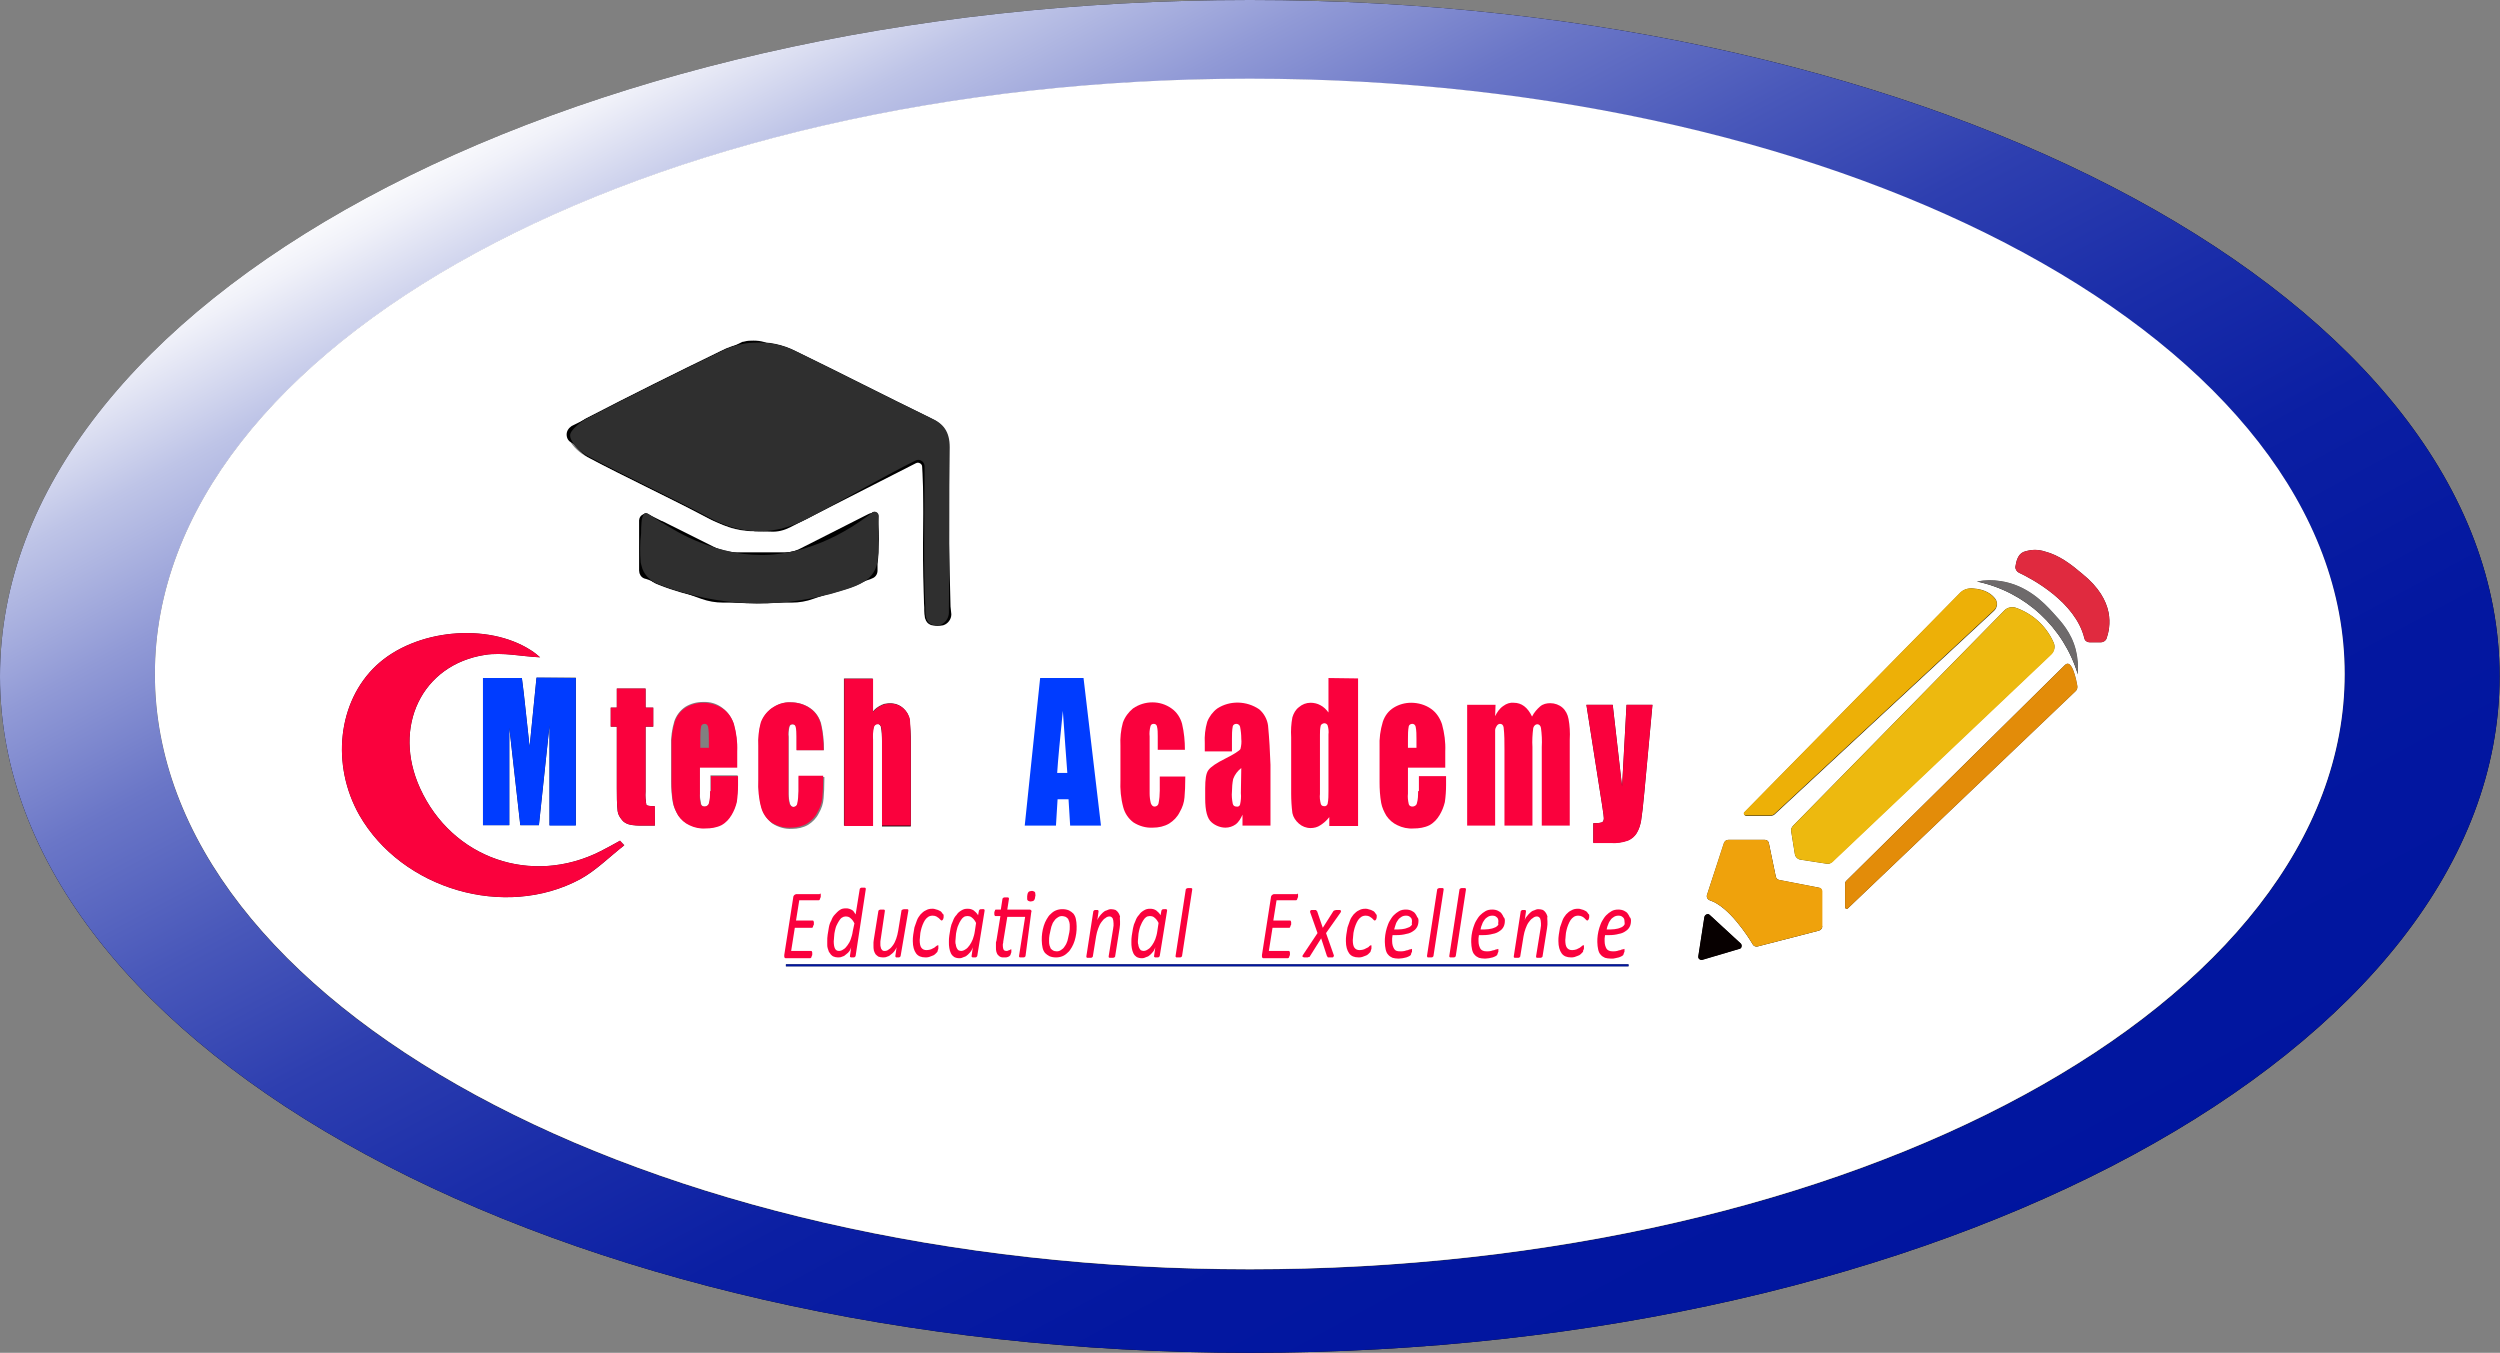 <?xml version="1.0" encoding="utf-8"?>
<!-- Generator: Adobe Illustrator 24.3.0, SVG Export Plug-In . SVG Version: 6.00 Build 0)  -->
<svg version="1.1" id="Layer_1" xmlns="http://www.w3.org/2000/svg" xmlns:xlink="http://www.w3.org/1999/xlink" x="0px" y="0px"
	 viewBox="0 0 616.5 333.6" style="enable-background:new 0 0 616.5 333.6;" xml:space="preserve">
<rect x="0" y="0" width="616.5" height="333.6" fill="#808080" stroke="none"/>
<style type="text/css">
	.st0{fill:url(#SVGID_1_);}
	.st1{fill:#FFFFFF;}
	.st2{fill:none;stroke:#000000;stroke-miterlimit:10;}
	.st3{fill:#003CFF;}
	.st4{fill:#FA013D;}
	.st5{fill:#2F2F2F;}
	.st6{fill:#EDB90F;}
	.st7{fill:#EDB007;}
	.st8{fill:#E38C09;}
	.st9{fill:#EFA20C;}
	.st10{fill:#070000;}
	.st11{fill:#E02A3F;}
	.st12{fill:#6E6A6B;}
	.st13{fill:none;}
	.st14{fill:#01169F;}
</style>
<g>
	<path d="M135.5,203.6V179l-2.6,24.5h-4.6l-2.7-24v24h-6.5v-36.3h9.6c0.3,2.2,0.6,4.8,0.9,7.7l1,9.2l1.7-17h9.7v36.4h-6.5
		L135.5,203.6L135.5,203.6z"/>
	<path d="M152.8,207.4l1.1,1.1c-3.6,2.8-6.9,6.1-10.8,8.3c-18.6,10-44,2.5-54.5-15.8c-7-12.4-5.3-28,4.2-36.9s27.4-10.7,38.2-3.7
		c0.8,0.5,1.5,1.1,2.2,1.7c-4.6-0.2-9.2-1.3-13.6-0.6c-15.6,2.4-22.9,17.8-16,32.9c7.9,17.3,27.5,24.1,44.5,15.5
		C149.7,209.1,151.2,208.2,152.8,207.4z"/>
	<path d="M159.5,198.5c0.2,0.2,0.8,0.3,2,0.3v4.8h-2.9c-1.2,0-2.3,0-3.5-0.3c-0.7-0.2-1.4-0.6-1.8-1.2c-0.5-0.6-0.9-1.3-1-2.1
		c-0.2-1.9-0.2-3.8-0.2-5.7v-15.1h-1.5v-4.7h1.5v-4.7h7.1v4.7h1.9v4.7h-1.9v16C159.2,196.3,159.2,197.4,159.5,198.5z"/>
	<path d="M194.5,148.5c-7,0.8-14.1,0.4-21-1c-3.7-0.8-7.4-1.8-10.9-3.2c-1.2-0.4-2.3-1.1-3.1-2l-0.4-0.1c-0.6-0.2-1-0.8-1-1.5v-1.1
		c-0.1-0.2-0.1-0.5-0.2-0.8c-0.2-2.4-0.2-4.8,0.1-7.2c0-0.9,0-1.8,0.1-2.7v-0.7c0-0.2,0.1-0.4,0.2-0.6l0,0c0.3-0.9,0.7-1.4,1.6-0.8
		c1,0.7,2.1,1.4,3.2,2.1c0,0,0,0,0.1,0l10.8,5.4l0,0c3,1.1,6.1,1.9,9.3,2.3h8.5c0.3,0,0.5-0.1,0.8-0.1c2-0.3,3.9-0.7,5.8-1.3l15-7.6
		c0.5-0.4,1-0.7,1.5-1.1c0.4-0.4,1-0.4,1.4,0c0.2,0.2,0.3,0.5,0.3,0.8c0.1,2.5,0.2,5.1,0.1,7.6c0,1.8-0.1,3.6-0.7,5.1v0.5
		c0,0.7-0.4,1.3-1.1,1.5l-0.2,0.1c-0.2,0.2-0.3,0.4-0.5,0.5c-2.4,2-6.1,2.8-9,3.7C201.6,147.4,198.1,148.1,194.5,148.5z"/>
	<path d="M140.8,108.2c-0.5-0.5-0.6-1.4-0.3-2c0.2-0.4,0.5-0.7,0.8-0.9l0.8-0.4c0.9-0.8,2-1.6,2.9-2c10.8-5.6,21.7-11,32.6-16.3
		c1.9-1,4-1.7,6.1-2c0.7-0.2,1.4-0.2,2-0.2c0.1,0,0.1,0,0.2,0c3.5-0.2,7.1,0.5,10.4,2.2c11.1,5.4,22,11,33.1,16.4
		c3.2,1.5,4.7,3.7,4.6,7.4c-0.2,12.5,0,26.5-0.2,39.1v2.2c0,1-0.7,1.9-1.6,2.2c-0.3,0.2-0.6,0.3-0.9,0.4c-3.5,0.3-3.4-2.4-3.4-4.5
		c-0.5-9.8-0.2-21.5-0.2-32.7V117l-0.1-1.8c0-0.9-0.8-1.5-1.6-1.5c-0.2,0-0.5,0.1-0.7,0.2l-10.4,5.3c-5.3,2.9-10.3,5.7-15.6,8.5
		c-2.4,1.3-4.8,2.2-7.1,2.8h-0.1c-5.8,1.3-11.5,0.5-17.5-2.7c-9.8-5.2-20-9.9-29.8-15.1C143.4,111.7,141.5,109.9,140.8,108.2z"/>
	<path d="M217.5,203.6v-21c0-1.1,0-2.2-0.2-3.3c-0.1-0.4-0.5-0.8-0.9-0.7c-0.4,0-0.8,0.3-0.9,0.8c-0.2,1-0.3,2-0.2,3v21.3h-7.1
		v-36.3h7.1v8.2c0.5-0.7,1.2-1.2,2-1.6c0.7-0.4,1.5-0.5,2.3-0.5c1.2,0,2.3,0.4,3.2,1.2c0.8,0.7,1.4,1.7,1.6,2.8
		c0.2,1.9,0.3,3.8,0.3,5.8v20.6h-7.2L217.5,203.6L217.5,203.6z"/>
	<rect x="193.8" y="237.8" width="207.8" height="0.5"/>
	<path d="M395.1,198.7l-3.9-24.9h6.5l2.3,20.1l1.1-20.1h6.4l-2,21.6c-0.3,3.4-0.6,5.7-0.8,7c-0.2,1.1-0.5,2.1-1.1,3.1
		c-0.5,0.8-1.2,1.4-2.1,1.8c-1.4,0.5-2.8,0.7-4.3,0.6h-4.3V203c0.7,0,1.4,0,2.1-0.2c0.3-0.1,0.5-0.5,0.5-1
		C395.5,201.6,395.4,200.5,395.1,198.7z"/>
	<path d="M418.8,236.1c0-0.1,0-0.2,0-0.3l1.5-9.7c0.1-0.4,0.5-0.7,0.9-0.7c0.1,0,0.3,0.1,0.4,0.2l7.6,7c0.3,0.3,0.3,0.8,0,1.2
		c-0.1,0.1-0.2,0.2-0.4,0.2l-9.1,2.7C419.4,236.8,418.9,236.5,418.8,236.1z"/>
	<path d="M420.9,220.8L420.9,220.8l4.3-12.9c0.2-0.5,0.6-0.8,1.1-0.8h9c0.5,0,0.9,0.3,1,0.8l1.7,8.2c0.1,0.5,0.4,0.8,0.9,0.9
		l9.8,1.9c0.4,0.1,0.7,0.5,0.7,1v8.7c0,0.5-0.4,1-0.9,1.1l-15.1,3.9c-0.4,0.1-0.9-0.1-1.1-0.4c-1.3-2.2-6-9.5-10.7-11
		C421,221.8,420.7,221.3,420.9,220.8z"/>
	<path d="M430,200.6c0-0.1,0-0.2,0.1-0.3l53.1-54c0.8-0.9,2-1.3,3.2-1.2c3.2,0.2,4.8,1.5,5.6,2.6c0.6,0.9,0.5,2.1-0.3,2.9
		l-54.1,50.2c-0.3,0.3-0.7,0.4-1.1,0.4h-6C430.2,201.1,430,200.9,430,200.6z"/>
	<path d="M505.9,161.4l-54,51.2c-0.4,0.3-0.9,0.5-1.4,0.4l-6.5-1c-0.7-0.1-1.3-0.7-1.4-1.4l-0.9-5.6c-0.1-0.5,0.1-1,0.5-1.4
		l52.1-53.1c0.7-0.7,1.7-0.9,2.6-0.7c4.2,1.4,7.7,4.5,9.5,8.6C506.9,159.4,506.7,160.6,505.9,161.4z"/>
	<path d="M512.2,169.3c0.1,0.4-0.1,0.8-0.4,1.1L455.7,224c-0.2,0.2-0.4,0.2-0.6,0c-0.1-0.1-0.1-0.2-0.1-0.3v-5.8
		c0-0.3,0.1-0.5,0.3-0.7l53.9-53.2C510.8,162.3,511.9,167.4,512.2,169.3z"/>
	<path d="M487.4,143.5c2-0.4,4-0.4,5.9-0.1c6.5,1,10.6,5.3,12.8,7.7c2,2.2,4.6,4.9,5.7,9.3c0.5,1.9,0.6,4,0.5,6
		C508.9,154.7,499.3,145.9,487.4,143.5z"/>
	<path d="M497,139.7c0.2-1.3,0.6-3,2-3.6c1.7-0.6,3.5-0.7,5.3-0.1c3.5,0.9,6.5,3.2,9.2,5.5c8.3,6.7,7,13.2,6,15.9
		c-0.2,0.6-0.8,1-1.5,1h-2.7c-0.6,0-1.2-0.4-1.3-1c-2.2-9-13-14.7-16.2-16.2C497.2,140.9,496.9,140.3,497,139.7z"/>
	<path d="M308.2,0C138,0,0,74.7,0,166.8s138,166.8,308.2,166.8s308.2-74.7,308.2-166.8S478.5,0,308.2,0z M308.2,313.1
		c-149.1,0-270-65.7-270-146.8s120.9-146.8,270-146.8s270,65.7,270,146.8S457.4,313.1,308.2,313.1z"/>
	<g id="Layer_2_1_">
		<g id="Layer_1-2">
			
				<linearGradient id="SVGID_1_" gradientUnits="userSpaceOnUse" x1="207.814" y1="-1036.704" x2="476.624" y2="-1535.004" gradientTransform="matrix(1 0 0 -1 0 -1056)">
				<stop  offset="0" style="stop-color:#FFFFFF"/>
				<stop  offset="2.000000e-02" style="stop-color:#F0F1F9"/>
				<stop  offset="7.000000e-02" style="stop-color:#BEC4E7"/>
				<stop  offset="0.13" style="stop-color:#919AD6"/>
				<stop  offset="0.19" style="stop-color:#6A76C7"/>
				<stop  offset="0.26" style="stop-color:#4958BA"/>
				<stop  offset="0.33" style="stop-color:#2E3FB0"/>
				<stop  offset="0.41" style="stop-color:#1A2DA9"/>
				<stop  offset="0.49" style="stop-color:#0B1FA3"/>
				<stop  offset="0.6" style="stop-color:#0317A0"/>
				<stop  offset="0.76" style="stop-color:#00159F"/>
			</linearGradient>
			<path class="st0" d="M308.2,0C138,0,0,74.7,0,166.8s138,166.8,308.2,166.8s308.2-74.7,308.2-166.8S478.5,0,308.2,0z M308.2,313.1
				c-149.1,0-270-65.7-270-146.8s120.9-146.8,270-146.8s270,65.7,270,146.8S457.4,313.1,308.2,313.1z"/>
			<path class="st1" d="M308.2,19.4c-149.1,0-270,65.7-270,146.8S159.1,313,308.2,313s270-65.7,270-146.8S457.4,19.4,308.2,19.4z
				 M430.2,200.3l53.1-54c0.8-0.9,2-1.3,3.2-1.2c3.2,0.2,4.8,1.5,5.6,2.6c0.6,0.9,0.5,2.1-0.3,2.9l-54.1,50.2
				c-0.3,0.3-0.7,0.4-1.1,0.4h-6c-0.2,0-0.5-0.2-0.5-0.5C430,200.5,430.1,200.4,430.2,200.3z M140.5,106.2c0.2-0.4,0.5-0.7,0.8-0.9
				l0.8-0.4c0.9-0.8,2-1.6,2.9-2c10.8-5.6,21.7-11,32.6-16.3c1.9-1,4-1.7,6.1-2c0.7-0.2,1.4-0.2,2-0.2c0.1,0,0.1,0,0.2,0
				c3.5-0.2,7.1,0.5,10.4,2.2c11.1,5.4,22,11,33.1,16.4c3.2,1.5,4.7,3.7,4.6,7.4c-0.2,12.5,0,26.5-0.2,39.1v2.2c0,1-0.7,1.9-1.6,2.2
				c-0.3,0.2-0.6,0.3-0.9,0.4c-3.5,0.3-3.4-2.4-3.4-4.5c-0.5-9.8-0.2-21.5-0.2-32.7V117l-0.1-1.8c0-0.9-0.8-1.5-1.6-1.5
				c-0.2,0-0.5,0.1-0.7,0.2l-10.4,5.3c-5.3,2.9-10.3,5.7-15.6,8.5c-0.3,0.2-0.7,0.4-1,0.5c-0.3,0.2-0.7,0.3-1,0.5
				c-0.4,0.2-0.9,0.4-1.3,0.5c-0.4,0.2-0.8,0.3-1.2,0.5c-0.5,0.2-0.9,0.3-1.4,0.4c-0.2,0.1-0.5,0.1-0.7,0.2l0,0
				c-0.2,0-0.3,0.1-0.5,0.1c0,0,0,0-0.1,0H192c-0.1,0-0.2,0-0.3,0.1c-0.3,0.1-0.7,0.1-1,0.2c-0.4,0.1-0.9,0.1-1.3,0.2
				c-0.4,0.1-0.9,0.1-1.3,0.1c-0.4,0-0.9,0-1.3,0l0,0c-0.3,0-0.6,0-0.9,0c-0.3,0-0.5,0-0.8,0s-0.7-0.1-1.1-0.1c-0.3,0-0.6-0.1-1-0.1
				c-0.4-0.1-0.7-0.1-1.1-0.2c-0.9-0.2-1.8-0.4-2.7-0.8c-0.4-0.1-0.9-0.3-1.3-0.5c-0.2-0.1-0.3-0.1-0.5-0.2
				c-0.9-0.4-1.9-0.8-2.8-1.3c-9.8-5.2-20-9.9-29.8-15.1c-1.7-0.9-3.7-2.6-4.4-4.3C140.3,107.7,140.2,106.8,140.5,106.2z
				 M217.2,179.2c-0.1-0.4-0.5-0.8-0.9-0.7c-0.4,0-0.8,0.3-0.9,0.8c-0.2,1-0.3,2-0.2,3v21.3h-7.1v-36.3h7.1v8.2
				c0.5-0.7,1.2-1.2,2-1.6c0.7-0.4,1.5-0.5,2.3-0.5c1.2,0,2.3,0.4,3.2,1.2c0.8,0.7,1.4,1.7,1.6,2.8c0.2,1.9,0.3,3.8,0.3,5.8v20.6
				h-7.1v-21C217.5,181.5,217.4,180.3,217.2,179.2z M132.9,203.5h-4.6l-2.7-24v24h-6.5v-36.3h9.6c0.3,2.2,0.6,4.8,0.9,7.7l1,9.2
				l1.7-17h9.7v36.4h-6.5V179L132.9,203.5z M143.1,216.8c-18.6,10-44,2.5-54.5-15.8c-7-12.4-5.3-28,4.2-36.9s27.4-10.7,38.2-3.7
				c0.8,0.5,1.5,1.1,2.2,1.7c-4.6-0.2-9.2-1.3-13.6-0.6c-15.6,2.4-22.9,17.8-16,32.9c7.9,17.3,27.5,24.1,44.5,15.5
				c1.6-0.8,3.2-1.7,4.8-2.6l1.1,1.1C150.3,211.3,147,214.7,143.1,216.8z M161.5,203.6h-2.9c-1.2,0-2.3,0-3.5-0.3
				c-0.7-0.2-1.4-0.6-1.8-1.2c-0.5-0.6-0.9-1.3-1-2.1c-0.2-1.9-0.2-3.8-0.2-5.7v-15.1h-1.5v-4.7h1.5v-4.7h7.1v4.7h1.9v4.7h-1.9v16
				c-0.1,1.1,0,2.2,0.2,3.3c0.2,0.2,0.8,0.3,2,0.3L161.5,203.6L161.5,203.6z M172.9,198.3c0.1,0.4,0.5,0.6,0.9,0.6
				c0.5,0,0.9-0.3,1.1-0.8c0.2-1,0.3-2,0.3-3v-3.9h6.7v2.2c0,1.4-0.1,2.8-0.3,4.2c-0.2,1.1-0.7,2.2-1.3,3.2
				c-0.6,1.1-1.5,1.9-2.5,2.5c-1.2,0.6-2.5,0.9-3.9,0.8c-1.4,0-2.8-0.2-4-0.8c-1.1-0.5-2-1.3-2.7-2.3c-0.6-1-1.1-2.1-1.3-3.2
				c-0.3-1.7-0.4-3.4-0.4-5.1V184c-0.1-2.1,0.2-4.2,0.8-6.2c0.5-1.4,1.4-2.6,2.7-3.5c1.3-0.8,2.8-1.2,4.3-1.2
				c1.8-0.1,3.5,0.4,4.9,1.5c1.3,1,2.2,2.3,2.7,3.8c0.6,2.2,0.9,4.5,0.8,6.7v4h-9.2v6.4C172.6,196.5,172.7,197.4,172.9,198.3z
				 M173.5,147.5c-3.7-0.8-7.4-1.8-10.9-3.2c-1.2-0.4-2.3-1.1-3.1-2l-0.4-0.1c-0.6-0.2-1-0.8-1-1.5v-1.1c-0.1-0.2-0.1-0.5-0.2-0.8
				c-0.2-2.4-0.2-4.8,0.1-7.2c0-0.9,0-1.8,0.1-2.7v-0.7c0-0.2,0.1-0.4,0.2-0.6l0,0c0.3-0.9,0.7-1.4,1.6-0.8c1,0.7,2.1,1.4,3.2,2.1
				c0,0,0,0,0.1,0l10.8,5.4l0,0c3,1.1,6.1,1.9,9.3,2.3h8.5c0.3,0,0.5-0.1,0.8-0.1c2-0.3,3.9-0.7,5.8-1.3l15-7.6
				c0.5-0.4,1-0.7,1.5-1.1c0.4-0.4,1-0.4,1.4,0c0.2,0.2,0.3,0.5,0.3,0.8c0.1,2.5,0.2,5.1,0.1,7.6c0,1.8-0.1,3.6-0.7,5.1v0.5
				c0,0.7-0.4,1.3-1.1,1.5l-0.2,0.1c-0.2,0.2-0.3,0.4-0.5,0.5c-2.4,2-6.1,2.8-9,3.7c-3.4,0.9-7,1.6-10.5,2
				C187.5,149.2,180.4,148.9,173.5,147.5z M187.8,199.1c-0.6-2.2-0.8-4.5-0.7-6.7v-8.5c-0.1-1.9,0.1-3.9,0.6-5.7
				c0.5-1.4,1.4-2.6,2.6-3.5c1.4-1,3-1.6,4.8-1.5c1.7,0,3.4,0.5,4.8,1.5c1.3,0.9,2.2,2.3,2.6,3.8c0.5,2.1,0.7,4.3,0.7,6.5h-6.7v-3.4
				c0-0.8,0-1.6-0.2-2.4c-0.1-0.4-0.4-0.6-0.8-0.6c-0.4,0-0.7,0.2-0.8,0.6c-0.2,0.8-0.3,1.7-0.2,2.5v14.1c0,0.8,0.1,1.6,0.3,2.4
				c0.2,0.5,0.5,0.8,0.9,0.8c0.5,0,0.9-0.3,1-0.8c0.2-1,0.3-2.1,0.3-3.1v-3.5h6.3c0,2.4-0.1,4.2-0.2,5.3c-0.1,1.3-0.5,2.5-1.2,3.7
				c-0.6,1.2-1.5,2.1-2.6,2.8c-1.2,0.7-2.6,1-4,1c-1.7,0.1-3.4-0.4-4.8-1.3C189,201.9,188.2,200.6,187.8,199.1z M401.7,238.3H193.8
				v-0.5h207.8v0.5H401.7z M405.5,195.3c-0.3,3.4-0.6,5.7-0.8,7c-0.2,1.1-0.5,2.1-1.1,3.1c-0.5,0.8-1.2,1.4-2.1,1.8
				c-1.4,0.5-2.8,0.7-4.3,0.6h-4.3V203c0.7,0,1.4,0,2.1-0.2c0.3-0.1,0.5-0.5,0.5-1c0-0.2-0.1-1.3-0.4-3.1l-3.9-24.9h6.5l2.3,20.1
				l1.1-20.1h6.4L405.5,195.3z M429.3,233.8c-0.1,0.1-0.2,0.2-0.4,0.2l-9.1,2.7c-0.4,0.1-0.9-0.1-1-0.6c0-0.1,0-0.2,0-0.3l1.5-9.7
				c0.1-0.4,0.5-0.7,0.9-0.7c0.1,0,0.3,0.1,0.4,0.2l7.6,7C429.6,232.9,429.6,233.5,429.3,233.8z M449.4,228.4c0,0.5-0.4,1-0.9,1.1
				l-15.1,3.9c-0.4,0.1-0.9-0.1-1.1-0.4c-1.3-2.2-6-9.5-10.7-11c-0.5-0.2-0.8-0.7-0.7-1.2l0,0l4.2-12.9c0.2-0.5,0.6-0.8,1.1-0.8h9
				c0.5,0,0.9,0.3,1,0.8l1.7,8.2c0.1,0.5,0.4,0.8,0.9,0.9l9.8,1.9c0.4,0.1,0.7,0.5,0.7,1v8.5H449.4z M450.5,213l-6.5-1
				c-0.7-0.1-1.3-0.7-1.4-1.4l-0.9-5.6c-0.1-0.5,0.1-1,0.5-1.4l52.1-53.1c0.7-0.7,1.7-0.9,2.6-0.7c4.2,1.4,7.7,4.5,9.5,8.6
				c0.5,1,0.2,2.2-0.6,2.9l-54,51.2C451.5,212.9,451,213.1,450.5,213z M511.9,170.4L455.7,224c-0.2,0.2-0.4,0.2-0.6,0
				c-0.1-0.1-0.1-0.2-0.1-0.3v-5.8c0-0.3,0.1-0.5,0.3-0.7l53.9-53.2c1.7-1.7,2.8,3.4,3.1,5.3C512.3,169.7,512.2,170.1,511.9,170.4z
				 M512.4,166.3c-3.5-11.6-13-20.4-24.9-22.9c2-0.4,4-0.4,5.9-0.1c6.5,1,10.6,5.3,12.8,7.7c2,2.2,4.6,4.9,5.7,9.3
				C512.4,162.3,512.5,164.3,512.4,166.3z M519.5,157.4c-0.2,0.6-0.8,1-1.5,1h-2.7c-0.6,0-1.2-0.4-1.3-1c-2.2-9-13-14.7-16.2-16.2
				c-0.5-0.3-0.9-0.9-0.8-1.5c0.2-1.3,0.6-3,2-3.6c1.7-0.6,3.5-0.7,5.3-0.1c3.5,0.9,6.5,3.2,9.2,5.5
				C521.8,148.2,520.4,154.7,519.5,157.4z"/>
			<path class="st2" d="M234.1,151.5c0,1-0.7,1.9-1.6,2.2c-0.2,0-0.4,0.1-0.6,0.1h-0.4c-1.2,0-2.2-1-2.2-2.2L228,117v-0.1l-0.1-1.8
				c0-0.9-0.8-1.5-1.6-1.5c-0.2,0-0.5,0.1-0.7,0.2l-10.4,5.3l-20.6,10.5c-1.4,0.7-2.9,1.1-4.5,1l-4-0.1l-4-1l-40.8-20.7
				c-0.2-0.1-0.4-0.3-0.6-0.4c-0.5-0.5-0.6-1.4-0.3-2c0.2-0.4,0.5-0.7,0.8-0.9l0.8-0.4l41.2-20.3c0.2,0,0.3-0.1,0.5-0.1
				c0.7-0.2,1.4-0.2,2-0.2c0.1,0,0.1,0,0.2,0c0.8,0,1.6,0.1,2.3,0.3l42.2,19.8c1.5,0.7,2.5,2.2,2.5,3.8l1,41.2L234.1,151.5z"/>
			<path class="st2" d="M215.9,128.3v12.4c0,0.7-0.4,1.3-1.1,1.5l-0.2,0.1l-14.2,4.9c-1.6,0.6-3.4,0.9-5.1,0.9h-17
				c-1.8,0-3.5-0.3-5.2-0.9l-13.6-4.9l-0.4-0.1c-0.6-0.2-1-0.8-1-1.5v-12.4c0-0.2,0.1-0.4,0.2-0.6c0.2-0.3,0.6-0.5,1-0.5
				c0.2,0,0.3,0,0.4,0.1l3.4,1.7c0,0,0,0,0.1,0l10.8,5.4l0,0l3,1.5c1,0.5,2.1,0.8,3.3,0.8h13.6c1.1,0,2.3-0.3,3.3-0.8l1.2-0.6
				l15-7.6l1-0.5c0.5-0.3,1.2-0.1,1.5,0.5C215.8,127.9,215.9,128.1,215.9,128.3z"/>
			<path class="st3" d="M142,167.2v36.4h-6.5V179l-2.6,24.5h-4.6l-2.7-24v24h-6.5v-36.3h9.6c0.3,2.2,0.6,4.8,0.9,7.7l1,9.2l1.7-17
				L142,167.2z"/>
			<path class="st4" d="M161.5,198.8v4.8h-2.9c-1.2,0-2.3,0-3.5-0.3c-0.7-0.2-1.4-0.6-1.8-1.2c-0.5-0.6-0.9-1.3-1-2.1
				c-0.2-1.9-0.2-3.8-0.2-5.7v-15.1h-1.5v-4.7h1.5v-4.7h7.1v4.7h1.9v4.7h-1.9v16c-0.1,1.1,0,2.2,0.2,3.3
				C159.7,198.7,160.3,198.8,161.5,198.8z"/>
			<path class="st4" d="M175.1,195.1c0,1,0,2-0.3,3c-0.1,0.5-0.6,0.8-1.1,0.8c-0.4,0-0.8-0.2-0.9-0.6c-0.2-0.9-0.3-1.7-0.2-2.6v-6.4
				h9.2v-4c0.1-2.3-0.2-4.5-0.8-6.7c-0.5-1.5-1.4-2.9-2.7-3.8c-1.4-1-3.2-1.5-4.9-1.5c-1.5,0-3,0.4-4.3,1.2s-2.2,2-2.7,3.5
				c-0.6,2-0.9,4.1-0.8,6.2v8.7c0,1.7,0.1,3.4,0.4,5.1c0.2,1.1,0.7,2.2,1.3,3.2c0.7,1,1.6,1.8,2.7,2.3c1.2,0.6,2.6,0.9,4,0.8
				c1.3,0,2.7-0.2,3.9-0.8c1.1-0.6,1.9-1.5,2.5-2.5s1-2,1.3-3.2c0.2-1.4,0.3-2.8,0.3-4.2v-2.2h-6.7v3.7H175.1z M172.7,182.2
				c0-1,0-2.1,0.2-3.1c0.1-0.4,0.5-0.6,0.9-0.6s0.7,0.3,0.8,0.7c0.2,1,0.2,2,0.2,3v2.2h-2.1L172.7,182.2L172.7,182.2z"/>
			<path class="st4" d="M196.7,191.3h6.3c0,2.4-0.1,4.2-0.2,5.3c-0.1,1.3-0.5,2.5-1.2,3.7c-0.6,1.2-1.5,2.1-2.6,2.8
				c-1.2,0.7-2.6,1-4,1c-1.7,0.1-3.4-0.4-4.8-1.3c-1.2-0.9-2.1-2.2-2.5-3.7c-0.6-2.2-0.8-4.5-0.7-6.7v-8.5c-0.1-1.9,0.1-3.9,0.6-5.7
				c0.5-1.4,1.4-2.6,2.6-3.5c1.4-1,3-1.6,4.8-1.5c1.7,0,3.4,0.5,4.8,1.5c1.3,0.9,2.2,2.3,2.6,3.8c0.5,2.1,0.7,4.3,0.7,6.5h-6.7v-3.4
				c0-0.8,0-1.6-0.2-2.4c-0.1-0.4-0.4-0.6-0.8-0.6c-0.4,0-0.7,0.2-0.8,0.6c-0.2,0.8-0.3,1.7-0.2,2.5v14.1c0,0.8,0.1,1.6,0.3,2.4
				c0.2,0.5,0.5,0.8,0.9,0.8c0.5,0,0.9-0.3,1-0.8c0.2-1,0.3-2.1,0.3-3.1v-3.8L196.7,191.3L196.7,191.3z"/>
			<path class="st4" d="M224.6,183v20.6h-7.1v-21c0-1.1,0-2.2-0.2-3.3c-0.1-0.4-0.5-0.8-0.9-0.7c-0.4,0-0.8,0.3-0.9,0.8
				c-0.2,1-0.3,2-0.2,3v21.3h-7.1v-36.3h7.1v8.2c0.5-0.7,1.2-1.2,2-1.6c0.7-0.4,1.5-0.5,2.3-0.5c1.2,0,2.3,0.4,3.2,1.2
				c0.8,0.7,1.4,1.7,1.6,2.8C224.5,179.2,224.6,181.1,224.6,183z"/>
			<path class="st3" d="M267.2,167.2h-10.7l-3.8,36.4h7.7l0.4-6.5h2.7l0.4,6.5h7.6L267.2,167.2z M260.7,190.6
				c0.2-3.2,0.7-8.3,1.4-15.3c0.4,6.1,0.8,11.1,1.1,15.3H260.7z"/>
			<path class="st4" d="M292.3,191.3c0,2.4-0.1,4.2-0.2,5.3c-0.1,1.3-0.5,2.5-1.2,3.7c-0.6,1.2-1.5,2.1-2.6,2.8c-1.2,0.7-2.6,1-4,1
				c-1.7,0.1-3.4-0.4-4.8-1.3c-1.2-0.9-2.1-2.2-2.5-3.7c-0.6-2.2-0.8-4.5-0.7-6.7v-8.5c-0.1-1.9,0.1-3.9,0.6-5.7
				c0.5-1.4,1.4-2.6,2.5-3.5c2.9-2,6.7-2,9.5,0c1.3,0.9,2.2,2.3,2.6,3.8c0.5,2.1,0.7,4.3,0.7,6.4h-6.7v-3.4c0-0.8,0-1.6-0.2-2.4
				c-0.1-0.4-0.4-0.6-0.8-0.6s-0.7,0.2-0.8,0.6c-0.2,0.8-0.3,1.7-0.2,2.5v14.1c0,0.8,0.1,1.6,0.3,2.4c0.2,0.5,0.5,0.8,0.9,0.8
				c0.5,0,0.9-0.3,1-0.8c0.2-1,0.3-2.1,0.3-3.1v-3.5h6.3L292.3,191.3L292.3,191.3z"/>
			<path class="st4" d="M312.7,178.9c-0.2-1.5-1-3-2.2-4c-3.1-2.1-7.2-2.2-10.3-0.2c-1.1,0.8-2,2-2.5,3.3c-0.5,1.7-0.7,3.5-0.6,5.3
				v2h6.7v-3.1c0-1,0-2.1,0.2-3.1c0.1-0.4,0.5-0.6,0.9-0.6s0.8,0.3,0.9,0.7c0.2,1,0.3,2,0.3,3c0.1,0.8,0,1.7-0.2,2.5
				c-0.2,0.4-1.6,1.3-3.8,2.4c-2.2,1.1-3.5,2-4.1,2.8s-0.8,2.3-0.8,4.5v2.5c0,3,0.5,5,1.6,5.9c0.9,0.8,2.2,1.3,3.4,1.3
				c0.9,0,1.8-0.3,2.5-0.8c0.8-0.6,1.3-1.5,1.7-2.4v2.7h6.9v-15C313.2,185.4,313,182.1,312.7,178.9z M306,195.6
				c0.1,0.9,0,1.9-0.2,2.8c-0.1,0.4-0.5,0.6-0.9,0.5c-0.4,0-0.8-0.2-0.9-0.7c-0.2-1-0.3-2-0.2-3c0-1,0.1-2.1,0.3-3.1
				c0.4-1.1,1.1-2,2-2.7L306,195.6z"/>
			<path class="st4" d="M327.6,167.2v8.5c-0.5-0.7-1.2-1.4-2-1.8c-0.7-0.4-1.6-0.6-2.4-0.6c-1.1,0-2.1,0.4-2.9,1.1
				c-0.8,0.6-1.3,1.5-1.6,2.5c-0.3,1.6-0.4,3.2-0.3,4.9v13.9c0,1.6,0.1,3.2,0.3,4.8c0.2,1,0.8,1.9,1.6,2.6c0.8,0.7,1.8,1.1,2.9,1.1
				c0.8,0,1.7-0.2,2.4-0.7c0.8-0.5,1.6-1.2,2.2-2v2.2h7.1v-36.4L327.6,167.2L327.6,167.2z M327.6,195.1c0,1,0,2.1-0.2,3.1
				c-0.1,0.4-0.5,0.7-0.9,0.6c-0.4,0-0.7-0.2-0.8-0.6c-0.2-0.8-0.3-1.6-0.2-2.4v-14.6c0-0.8,0-1.5,0.2-2.3c0.1-0.2,0.2-0.3,0.4-0.4
				c0.5-0.3,1.1-0.1,1.3,0.4c0.2,0.7,0.3,1.5,0.2,2.2V195.1z"/>
			<path class="st4" d="M349.7,195.1c0,1,0,2-0.3,3c-0.1,0.5-0.6,0.8-1.1,0.8c-0.4,0-0.8-0.2-0.9-0.6c-0.2-0.9-0.3-1.7-0.2-2.6v-6.4
				h9.2v-4c0.1-2.3-0.2-4.5-0.8-6.7c-0.5-1.5-1.4-2.9-2.7-3.8c-1.4-1-3.2-1.5-4.9-1.5c-1.5,0-3,0.4-4.3,1.2s-2.2,2-2.7,3.5
				c-0.6,2-0.9,4.1-0.8,6.2v8.7c0,1.7,0.1,3.4,0.4,5.1c0.2,1.1,0.7,2.2,1.3,3.2c0.7,1,1.6,1.8,2.7,2.3c1.2,0.6,2.6,0.9,4,0.8
				c1.3,0,2.7-0.2,3.9-0.8c1.1-0.6,1.9-1.5,2.5-2.5s1-2,1.3-3.2c0.2-1.4,0.3-2.8,0.3-4.2v-2.2h-6.7v3.7H349.7z M347.2,182.2
				c0-1,0-2.1,0.2-3.1c0.1-0.4,0.5-0.6,0.9-0.6s0.7,0.3,0.8,0.7c0.2,1,0.2,2,0.2,3v2.2h-2.1V182.2z"/>
			<path class="st4" d="M387.1,182.4v21.2h-6.9v-19.4c0.1-1.6,0-3.2-0.2-4.7c-0.1-0.6-0.5-0.9-0.9-0.9s-0.8,0.3-1,0.9
				c-0.2,1.6-0.3,3.2-0.2,4.7v19.4H371v-18.9c0-1.8,0-3.5-0.2-5.3c-0.1-0.6-0.4-0.9-0.9-0.9c-0.3,0-0.6,0.2-0.8,0.5
				c-0.2,0.3-0.4,0.7-0.4,1.1v23.5h-6.9v-29.8h7l-0.1,2.8c0.5-1,1.1-1.9,2-2.5c0.8-0.6,1.7-0.9,2.6-0.8c1.9,0,3.4,1.1,4.5,3.4
				c0.5-1,1.2-1.8,2-2.5c0.7-0.6,1.6-0.8,2.5-0.8c1.1,0,2.2,0.4,3,1.1c0.8,0.7,1.3,1.7,1.5,2.8C387.1,178.9,387.2,180.6,387.1,182.4
				z"/>
			<path class="st4" d="M407.5,173.8l-2,21.6c-0.3,3.4-0.6,5.7-0.8,7c-0.2,1.1-0.5,2.1-1.1,3.1c-0.5,0.8-1.2,1.4-2.1,1.8
				c-1.4,0.5-2.8,0.7-4.3,0.6h-4.3V203c0.7,0,1.4,0,2.1-0.2c0.3-0.1,0.5-0.5,0.5-1c0-0.2-0.1-1.3-0.4-3.1l-3.9-24.9h6.5l2.3,20.1
				l1.1-20.1H407.5z"/>
			<path class="st4" d="M153.9,208.5c-3.6,2.8-6.9,6.1-10.8,8.3c-18.6,10-44,2.5-54.5-15.8c-7-12.4-5.3-28,4.2-36.9
				s27.4-10.7,38.2-3.7c0.8,0.5,1.5,1.1,2.2,1.7c-4.6-0.2-9.2-1.3-13.6-0.6c-15.6,2.4-22.9,17.8-16,32.9
				c7.9,17.3,27.5,24.1,44.5,15.5c1.6-0.8,3.2-1.7,4.8-2.6L153.9,208.5z"/>
			<path class="st5" d="M234.2,110.3c-0.2,12.5,0,26.5-0.2,39.1c0,0.5,0,1.1,0,1.6c0,1.2-0.6,2.2-1.5,2.8c-0.3,0.2-0.6,0.3-0.9,0.4
				c-3.5,0.3-3.4-2.4-3.4-4.5c-0.5-9.8-0.2-21.5-0.2-32.7v-2c0-0.9-0.7-1.6-1.6-1.6c-0.2,0-0.5,0.1-0.7,0.2
				c-3.6,1.8-7.1,3.7-10.4,5.5c-5.3,2.9-10.3,5.7-15.6,8.5c-2.4,1.3-4.8,2.2-7.1,2.8h-0.1c-5.8,1.3-11.5,0.5-17.5-2.7
				c-9.8-5.2-20-9.9-29.8-15.1c-1.7-0.9-3.7-2.6-4.4-4.3c-0.1-0.3-0.2-0.5-0.2-0.8c-0.1-0.7,0.6-1.6,1.6-2.5c0.9-0.8,2-1.6,2.9-2
				c10.8-5.6,21.7-11,32.6-16.3c1.9-1,4-1.7,6.1-2c0.7-0.1,1.4-0.2,2-0.2c0.1,0,0.1,0,0.2,0c3.5-0.2,7.1,0.5,10.4,2.2
				c11.1,5.4,22,11,33.1,16.4C232.7,104.4,234.2,106.5,234.2,110.3z"/>
			<path class="st5" d="M216.6,135.1c0,1.8-0.1,3.6-0.7,5.1c-0.3,0.7-0.7,1.4-1.3,2c-0.2,0.2-0.3,0.4-0.5,0.5c-2.4,2-6.1,2.8-9,3.7
				c-3.4,0.9-7,1.6-10.5,2c-7,0.8-14.1,0.4-21-1c-3.7-0.8-7.4-1.8-10.9-3.2c-1.2-0.4-2.3-1.1-3.1-2c-0.7-0.8-1.2-1.7-1.4-2.7
				c-0.1-0.2-0.1-0.5-0.2-0.8c-0.2-2.4-0.2-4.8,0.1-7.2c0-0.9,0-1.8,0.1-2.7c0-0.4,0.1-0.8,0.2-1.2l0,0c0.3-0.9,0.7-1.4,1.6-0.8
				c1,0.7,2.1,1.4,3.2,2.1c0,0,0,0,0.1,0c3.5,2.2,7,4.1,10.8,5.4l0,0c3,1.1,6.1,1.9,9.3,2.3c2.8,0.3,5.6,0.4,8.5,0
				c0.3,0,0.5-0.1,0.8-0.1c2-0.3,3.9-0.7,5.8-1.3c5.4-1.6,10.4-4.3,15-7.6c0.5-0.4,1-0.7,1.5-1.1c0.4-0.4,1-0.4,1.4,0
				c0.2,0.2,0.3,0.5,0.3,0.8C216.5,130,216.6,132.6,216.6,135.1z"/>
			<path class="st6" d="M505.9,161.4l-54,51.2c-0.4,0.3-0.9,0.5-1.4,0.4l-6.5-1c-0.7-0.1-1.3-0.7-1.4-1.4l-0.9-5.6
				c-0.1-0.5,0.1-1,0.5-1.4l52.1-53.1c0.7-0.7,1.7-0.9,2.6-0.7c4.2,1.4,7.7,4.5,9.5,8.6C506.9,159.4,506.7,160.6,505.9,161.4z"/>
			<path class="st7" d="M491.7,150.5l-54.1,50.2c-0.3,0.3-0.7,0.4-1.1,0.4h-6c-0.2,0-0.5-0.2-0.5-0.5c0-0.1,0-0.2,0.1-0.3l53.1-54
				c0.8-0.9,2-1.3,3.2-1.2c3.2,0.2,4.8,1.5,5.6,2.6C492.7,148.5,492.5,149.8,491.7,150.5z"/>
			<path class="st8" d="M511.9,170.4L455.7,224c-0.2,0.2-0.4,0.2-0.6,0c-0.1-0.1-0.1-0.2-0.1-0.3v-5.8c0-0.3,0.1-0.5,0.3-0.7
				l53.9-53.2c1.7-1.7,2.8,3.4,3.1,5.3C512.3,169.7,512.2,170.1,511.9,170.4z"/>
			<path class="st9" d="M449.4,219.7v8.7c0,0.5-0.4,1-0.9,1.1l-15.1,3.9c-0.4,0.1-0.9-0.1-1.1-0.4c-1.3-2.2-6-9.5-10.7-11
				c-0.5-0.2-0.8-0.7-0.7-1.2l0,0l4.2-12.9c0.2-0.5,0.6-0.8,1.1-0.8h9c0.5,0,0.9,0.3,1,0.8l1.7,8.2c0.1,0.5,0.4,0.8,0.9,0.9l9.8,1.9
				C449,218.9,449.3,219.2,449.4,219.7z"/>
			<path class="st10" d="M429.3,233.8c-0.1,0.1-0.2,0.2-0.4,0.2l-9.1,2.7c-0.4,0.1-0.9-0.1-1-0.6c0-0.1,0-0.2,0-0.3l1.5-9.7
				c0.1-0.4,0.5-0.7,0.9-0.7c0.1,0,0.3,0.1,0.4,0.2l7.6,7C429.6,232.9,429.6,233.5,429.3,233.8z"/>
			<path class="st11" d="M519.5,157.4c-0.2,0.6-0.8,1-1.5,1h-2.7c-0.6,0-1.2-0.4-1.3-1c-2.2-9-13-14.7-16.2-16.2
				c-0.5-0.3-0.9-0.9-0.8-1.5c0.2-1.3,0.6-3,2-3.6c1.7-0.6,3.5-0.7,5.3-0.1c3.5,0.9,6.5,3.2,9.2,5.5
				C521.8,148.2,520.4,154.7,519.5,157.4z"/>
			<path class="st12" d="M512.4,166.3c-3.5-11.6-13-20.4-24.9-22.9c2-0.4,4-0.4,5.9-0.1c6.5,1,10.6,5.3,12.8,7.7
				c2,2.2,4.6,4.9,5.7,9.3C512.4,162.3,512.5,164.3,512.4,166.3z"/>
			<g>
				<g>
					<path class="st4" d="M202.4,220.6c0,0,0,0.1,0,0.2c0,0.1,0,0.2,0,0.3s0,0.2-0.1,0.3c0,0.1-0.1,0.2-0.1,0.3s-0.1,0.2-0.1,0.2
						c-0.1,0.1-0.1,0.1-0.2,0.1h-4.8l-0.8,5h4.1c0.1,0,0.1,0,0.2,0.1c0,0.1,0.1,0.2,0.1,0.3c0,0,0,0.1,0,0.2c0,0.1,0,0.2,0,0.3
						s0,0.2-0.1,0.3s-0.1,0.2-0.1,0.3s-0.1,0.1-0.1,0.2c-0.1,0.1-0.1,0.1-0.2,0.1H196l-0.9,5.7h4.9c0.1,0,0.1,0,0.2,0.1
						c0,0.1,0.1,0.2,0.1,0.3c0,0,0,0.1,0,0.2c0,0.1,0,0.2,0,0.3s0,0.2-0.1,0.3c0,0.1-0.1,0.2-0.1,0.3s-0.1,0.2-0.1,0.2
						c-0.1,0-0.1,0.1-0.2,0.1h-5.9c-0.1,0-0.1,0-0.2,0c-0.1,0-0.1-0.1-0.2-0.1c0-0.1-0.1-0.2-0.1-0.3s0-0.2,0-0.4l2.2-14.1
						c0-0.3,0.1-0.5,0.3-0.7c0.2-0.1,0.3-0.2,0.4-0.2h5.8C202.3,220.2,202.4,220.4,202.4,220.6z"/>
					<path class="st4" d="M211,235.7c0,0.1-0.1,0.2-0.2,0.3s-0.3,0.1-0.6,0.1c-0.1,0-0.2,0-0.3,0s-0.1,0-0.2-0.1
						c-0.1,0-0.1-0.1-0.1-0.1s0-0.1,0-0.2l0.3-2.1c-0.1,0.3-0.2,0.6-0.4,0.9c-0.2,0.3-0.5,0.6-0.8,0.8c-0.3,0.3-0.6,0.5-1,0.6
						c-0.4,0.2-0.7,0.2-1.1,0.2s-0.7-0.1-1-0.2c-0.3-0.1-0.5-0.3-0.7-0.5s-0.3-0.5-0.5-0.7c-0.1-0.3-0.2-0.6-0.3-0.9
						c-0.1-0.3-0.1-0.6-0.1-0.9c0-0.3,0-0.6,0-0.8c0-0.5,0-1,0.1-1.6s0.2-1.2,0.3-1.8s0.3-1.2,0.6-1.7c0.2-0.6,0.5-1.1,0.9-1.5
						s0.7-0.8,1.2-1.1c0.4-0.3,0.9-0.4,1.5-0.4c0.3,0,0.5,0,0.8,0.1s0.5,0.2,0.7,0.3s0.4,0.3,0.5,0.5s0.3,0.4,0.4,0.6l1-6.2
						c0-0.1,0-0.1,0.1-0.2c0-0.1,0.1-0.1,0.1-0.1s0.1-0.1,0.2-0.1c0.1,0,0.2,0,0.4,0s0.3,0,0.4,0c0.1,0,0.2,0,0.2,0.1
						c0.1,0,0.1,0.1,0.1,0.1c0,0.1,0,0.1,0,0.2L211,235.7z M210.7,227.7c-0.3-0.6-0.6-1-1-1.3c-0.3-0.3-0.7-0.4-1.2-0.4
						c-0.3,0-0.6,0.1-0.9,0.3c-0.3,0.2-0.5,0.5-0.7,0.8s-0.4,0.7-0.6,1.1c-0.2,0.4-0.3,0.9-0.4,1.3c-0.1,0.5-0.2,0.9-0.2,1.4
						s-0.1,0.9-0.1,1.2c0,0.8,0.1,1.4,0.3,1.8c0.2,0.4,0.5,0.6,1,0.6c0.3,0,0.7-0.1,1.1-0.4c0.4-0.2,0.7-0.6,1-1s0.6-0.9,0.8-1.5
						s0.4-1.2,0.5-2L210.7,227.7z"/>
					<path class="st4" d="M222.1,235.7c0,0.1,0,0.1-0.1,0.2s-0.1,0.1-0.1,0.1c-0.1,0-0.1,0.1-0.2,0.1c-0.1,0-0.2,0-0.3,0
						s-0.2,0-0.3,0s-0.2,0-0.2-0.1l-0.1-0.1c0,0,0-0.1,0-0.2l0.3-2.1c-0.1,0.3-0.3,0.6-0.5,0.9c-0.2,0.3-0.5,0.6-0.8,0.8
						c-0.3,0.3-0.6,0.5-1,0.6c-0.4,0.2-0.7,0.2-1.1,0.2c-0.4,0-0.8-0.1-1.1-0.2c-0.3-0.2-0.5-0.4-0.7-0.6c-0.2-0.3-0.3-0.6-0.4-0.9
						c-0.1-0.4-0.1-0.8-0.1-1.2c0-0.3,0-0.5,0-0.8s0.1-0.6,0.1-0.8l1.1-6.9c0-0.1,0-0.1,0.1-0.2s0.1-0.1,0.1-0.1
						c0.1,0,0.2-0.1,0.3-0.1s0.2,0,0.4,0s0.3,0,0.4,0c0.1,0,0.2,0,0.2,0.1c0.1,0,0.1,0.1,0.1,0.1s0,0.1,0,0.2l-1,6.8
						c0,0.2-0.1,0.4-0.1,0.7c0,0.2,0,0.5,0,0.7s0,0.5,0.1,0.7c0,0.2,0.1,0.4,0.2,0.5c0.1,0.1,0.2,0.3,0.3,0.3
						c0.1,0.1,0.3,0.1,0.5,0.1c0.3,0,0.7-0.1,1-0.4c0.4-0.2,0.7-0.6,1-1s0.6-1,0.8-1.6s0.4-1.3,0.5-2l0.8-4.9c0-0.1,0-0.1,0.1-0.2
						c0,0,0.1-0.1,0.2-0.1c0.1,0,0.2-0.1,0.3-0.1s0.2,0,0.4,0s0.3,0,0.4,0c0.1,0,0.2,0,0.2,0.1c0.1,0,0.1,0.1,0.1,0.1s0,0.1,0,0.2
						L222.1,235.7z"/>
					<path class="st4" d="M232.7,225.7c0,0.1,0,0.3,0,0.5s-0.1,0.3-0.1,0.4c0,0.1-0.1,0.2-0.2,0.3c-0.1,0.1-0.1,0.1-0.2,0.1
						c-0.1,0-0.2-0.1-0.3-0.2c-0.1-0.1-0.2-0.2-0.4-0.4c-0.2-0.1-0.4-0.3-0.6-0.4c-0.2-0.1-0.5-0.2-0.9-0.2s-0.8,0.1-1.1,0.3
						s-0.6,0.5-0.8,0.8s-0.4,0.7-0.6,1.2s-0.3,0.9-0.4,1.3c-0.1,0.4-0.2,0.9-0.2,1.3c0,0.4-0.1,0.8-0.1,1.1c0,0.8,0.1,1.5,0.4,1.9
						c0.3,0.4,0.7,0.6,1.3,0.6c0.4,0,0.8-0.1,1.1-0.2c0.3-0.1,0.5-0.3,0.8-0.4c0.2-0.2,0.4-0.3,0.5-0.4c0.1-0.1,0.3-0.2,0.4-0.2
						c0.1,0,0.1,0,0.1,0.1s0,0.1,0,0.3c0,0.1,0,0.2,0,0.3s0,0.3-0.1,0.4c0,0.1-0.1,0.3-0.1,0.4c0,0.1-0.1,0.2-0.2,0.3
						s-0.2,0.2-0.4,0.4s-0.4,0.3-0.7,0.4c-0.3,0.1-0.5,0.2-0.8,0.3s-0.6,0.1-0.9,0.1c-1,0-1.8-0.3-2.3-1s-0.8-1.7-0.8-3
						c0-0.5,0-1,0.1-1.6s0.2-1.2,0.3-1.8c0.2-0.6,0.4-1.2,0.6-1.7c0.2-0.6,0.6-1.1,0.9-1.5c0.4-0.4,0.8-0.8,1.3-1
						c0.5-0.3,1-0.4,1.6-0.4c0.3,0,0.5,0,0.7,0.1s0.5,0.1,0.7,0.2c0.2,0.1,0.4,0.2,0.6,0.3c0.2,0.1,0.3,0.3,0.4,0.4
						c0.1,0.1,0.1,0.2,0.2,0.3C232.7,225.5,232.7,225.6,232.7,225.7z"/>
					<path class="st4" d="M241,235.7c0,0.1-0.1,0.2-0.2,0.3s-0.3,0.1-0.6,0.1c-0.1,0-0.2,0-0.3,0s-0.1,0-0.2-0.1
						c-0.1,0-0.1-0.1-0.1-0.1s0-0.1,0-0.2l0.3-2.1c-0.1,0.3-0.2,0.5-0.4,0.9c-0.2,0.3-0.5,0.6-0.8,0.9c-0.3,0.3-0.6,0.5-1,0.6
						c-0.4,0.2-0.7,0.3-1.1,0.3c-0.5,0-0.9-0.1-1.3-0.3c-0.3-0.2-0.6-0.5-0.8-0.9s-0.3-0.8-0.4-1.3c-0.1-0.5-0.1-1-0.1-1.5
						s0-1,0.1-1.6s0.2-1.2,0.3-1.8s0.3-1.2,0.6-1.8c0.2-0.6,0.5-1.1,0.9-1.5c0.3-0.5,0.7-0.8,1.2-1.1s0.9-0.4,1.5-0.4s1,0.1,1.5,0.4
						c0.4,0.3,0.8,0.7,1.1,1.2l0.2-1.1c0-0.1,0.1-0.2,0.2-0.3c0.1-0.1,0.3-0.1,0.6-0.1c0.1,0,0.2,0,0.3,0s0.2,0,0.2,0.1
						c0.1,0,0.1,0.1,0.1,0.1s0,0.1,0,0.2L241,235.7z M240.7,227.6c-0.3-0.6-0.6-1-1-1.3c-0.3-0.3-0.7-0.4-1.2-0.4
						c-0.3,0-0.7,0.1-0.9,0.3c-0.3,0.2-0.5,0.5-0.7,0.8s-0.4,0.7-0.6,1.2c-0.2,0.4-0.3,0.9-0.4,1.3c-0.1,0.5-0.2,0.9-0.2,1.4
						c0,0.4-0.1,0.9-0.1,1.2s0,0.6,0.1,0.8c0,0.3,0.1,0.5,0.2,0.8c0.1,0.2,0.2,0.4,0.4,0.6c0.2,0.1,0.4,0.2,0.7,0.2s0.7-0.1,1.1-0.4
						c0.4-0.2,0.7-0.6,1-1s0.6-1,0.8-1.5c0.2-0.6,0.4-1.2,0.5-2L240.7,227.6z"/>
					<path class="st4" d="M252.9,235.7c0,0.1,0,0.1-0.1,0.2l-0.1,0.1c0,0-0.1,0.1-0.3,0.1c-0.1,0-0.2,0-0.4,0s-0.3,0-0.4,0
						s-0.2,0-0.2-0.1c-0.1,0-0.1-0.1-0.1-0.1s0-0.1,0-0.2l1.5-9.6h-4.4l-1,6.1c0,0.2,0,0.4-0.1,0.6c0,0.2,0,0.4,0,0.5
						c0,0.4,0.1,0.7,0.2,0.9c0.1,0.2,0.4,0.3,0.7,0.3c0.2,0,0.3,0,0.4-0.1c0.1,0,0.2-0.1,0.3-0.1s0.2-0.1,0.2-0.1
						c0.1,0,0.1-0.1,0.2-0.1c0.1,0,0.1,0,0.1,0.1c0,0,0,0.1,0,0.2c0,0.1,0,0.2,0,0.3s0,0.2-0.1,0.4c0,0.1-0.1,0.2-0.1,0.3
						s-0.1,0.2-0.1,0.2c-0.1,0.1-0.1,0.1-0.2,0.2s-0.2,0.1-0.4,0.2c-0.1,0-0.3,0.1-0.4,0.1c-0.1,0-0.3,0-0.4,0c-0.4,0-0.7,0-0.9-0.1
						c-0.3-0.1-0.5-0.3-0.7-0.5s-0.3-0.5-0.4-0.8c-0.1-0.3-0.1-0.7-0.1-1.1c0-0.1,0-0.2,0-0.3s0-0.2,0-0.4c0-0.1,0-0.3,0-0.4
						c0-0.1,0-0.3,0.1-0.4l1-6.2h-1.2c-0.1,0-0.1,0-0.2-0.1c0-0.1-0.1-0.2-0.1-0.3s0-0.2,0-0.4s0-0.3,0.1-0.4c0-0.1,0.1-0.2,0.1-0.3
						c0.1-0.1,0.1-0.1,0.2-0.1h1.2l0.4-2.6c0-0.1,0-0.1,0.1-0.2l0.1-0.1c0.1,0,0.1-0.1,0.3-0.1c0.1,0,0.2,0,0.4,0s0.3,0,0.4,0
						c0.1,0,0.2,0,0.2,0.1c0.1,0,0.1,0.1,0.1,0.1s0,0.1,0,0.2l-0.4,2.6h5.5c0.2,0,0.3,0.1,0.4,0.2c0.1,0.1,0.1,0.3,0,0.5
						L252.9,235.7z M255.3,221c0,0.2-0.1,0.4-0.1,0.6c-0.1,0.2-0.1,0.3-0.2,0.4s-0.2,0.2-0.3,0.2s-0.3,0.1-0.5,0.1s-0.3,0-0.5-0.1
						c-0.1,0-0.2-0.1-0.3-0.2c-0.1-0.1-0.1-0.2-0.1-0.4s0-0.3,0-0.6s0.1-0.4,0.1-0.6c0.1-0.2,0.1-0.3,0.2-0.4
						c0.1-0.1,0.2-0.2,0.3-0.2s0.3-0.1,0.5-0.1s0.3,0,0.5,0.1c0.1,0,0.2,0.1,0.3,0.2c0.1,0.1,0.1,0.2,0.1,0.4S255.4,220.8,255.3,221
						z"/>
					<path class="st4" d="M265.5,228.4c0,0.6,0,1.2-0.1,1.8s-0.2,1.2-0.4,1.8c-0.2,0.6-0.4,1.1-0.7,1.6c-0.3,0.5-0.6,1-1,1.3
						c-0.4,0.4-0.8,0.7-1.3,0.9s-1,0.3-1.6,0.3s-1.1-0.1-1.6-0.3c-0.4-0.2-0.8-0.5-1.1-0.8c-0.3-0.4-0.5-0.8-0.6-1.3
						s-0.2-1.1-0.2-1.8c0-0.6,0-1.2,0.1-1.8s0.2-1.2,0.4-1.8s0.4-1.1,0.7-1.6c0.3-0.5,0.6-1,1-1.3c0.4-0.4,0.8-0.7,1.3-0.9
						s1-0.3,1.6-0.3s1.1,0.1,1.6,0.3c0.4,0.2,0.8,0.5,1.1,0.8c0.3,0.4,0.5,0.8,0.6,1.3C265.4,227.1,265.5,227.7,265.5,228.4z
						 M263.8,228.5c0-0.4,0-0.8-0.1-1.1s-0.2-0.6-0.3-0.8c-0.2-0.2-0.4-0.4-0.6-0.5c-0.3-0.1-0.6-0.2-0.9-0.2c-0.4,0-0.7,0.1-1,0.3
						s-0.6,0.4-0.8,0.7c-0.2,0.3-0.5,0.6-0.6,1c-0.2,0.4-0.3,0.8-0.4,1.3s-0.2,0.9-0.3,1.4c-0.1,0.5-0.1,0.9-0.1,1.4
						c0,0.4,0,0.8,0.1,1.1s0.2,0.6,0.3,0.8c0.2,0.2,0.4,0.4,0.6,0.5s0.5,0.2,0.9,0.2s0.7-0.1,1-0.3s0.6-0.4,0.8-0.7
						c0.2-0.3,0.5-0.7,0.6-1c0.2-0.4,0.3-0.8,0.4-1.3s0.2-0.9,0.3-1.4C263.8,229.4,263.8,229,263.8,228.5z"/>
					<path class="st4" d="M276.2,227.2c0,0.3,0,0.6,0,0.8c0,0.3-0.1,0.6-0.1,0.9l-1.1,6.9c0,0.1,0,0.1-0.1,0.2l-0.1,0.1
						c-0.1,0-0.2,0.1-0.3,0.1s-0.2,0-0.4,0c-0.2,0-0.3,0-0.4,0s-0.2,0-0.2-0.1c-0.1,0-0.1-0.1-0.1-0.1s0-0.1,0-0.2l1.1-6.8
						c0-0.3,0.1-0.5,0.1-0.7s0-0.4,0-0.6c0-0.5-0.1-0.9-0.2-1.2c-0.2-0.3-0.4-0.5-0.8-0.5c-0.3,0-0.7,0.1-1,0.4
						c-0.4,0.2-0.7,0.6-1,1s-0.6,1-0.8,1.6c-0.2,0.6-0.4,1.2-0.5,1.9l-0.8,4.9c0,0.1,0,0.1-0.1,0.2l-0.1,0.1c0,0-0.1,0.1-0.3,0.1
						c-0.1,0-0.2,0-0.4,0c-0.2,0-0.3,0-0.4,0s-0.2,0-0.2-0.1c-0.1,0-0.1-0.1-0.1-0.1s0-0.1,0-0.2l1.7-11c0-0.1,0-0.1,0.1-0.2
						l0.1-0.1c0.1,0,0.1-0.1,0.2-0.1s0.2,0,0.3,0c0.1,0,0.2,0,0.3,0c0.1,0,0.2,0,0.2,0.1l0.1,0.1c0,0,0,0.1,0,0.2l-0.3,2.1
						c0.1-0.3,0.3-0.6,0.5-0.9c0.2-0.3,0.5-0.6,0.8-0.9s0.6-0.5,1-0.6c0.4-0.2,0.7-0.3,1.1-0.3s0.8,0.1,1.1,0.2
						c0.3,0.2,0.5,0.4,0.7,0.7s0.3,0.6,0.4,0.9C276.1,226.4,276.2,226.8,276.2,227.2z"/>
					<path class="st4" d="M286,235.7c0,0.1-0.1,0.2-0.2,0.3s-0.3,0.1-0.6,0.1c-0.1,0-0.2,0-0.3,0c-0.1,0-0.1,0-0.2-0.1
						c-0.1,0-0.1-0.1-0.1-0.1s0-0.1,0-0.2l0.3-2.1c-0.1,0.3-0.2,0.5-0.4,0.9c-0.2,0.3-0.5,0.6-0.8,0.9c-0.3,0.3-0.6,0.5-1,0.6
						c-0.4,0.2-0.7,0.3-1.1,0.3c-0.5,0-0.9-0.1-1.3-0.3c-0.3-0.2-0.6-0.5-0.8-0.9c-0.2-0.4-0.3-0.8-0.4-1.3s-0.1-1-0.1-1.5
						s0-1,0.1-1.6s0.2-1.2,0.3-1.8c0.1-0.6,0.3-1.2,0.6-1.8c0.2-0.6,0.5-1.1,0.9-1.5c0.3-0.5,0.7-0.8,1.2-1.1s0.9-0.4,1.5-0.4
						s1,0.1,1.5,0.4c0.4,0.3,0.8,0.7,1.1,1.2l0.2-1.1c0-0.1,0.1-0.2,0.2-0.3s0.3-0.1,0.6-0.1c0.1,0,0.2,0,0.3,0c0.1,0,0.2,0,0.2,0.1
						c0.1,0,0.1,0.1,0.1,0.1s0,0.1,0,0.2L286,235.7z M285.7,227.6c-0.3-0.6-0.6-1-1-1.3c-0.3-0.3-0.7-0.4-1.2-0.4
						c-0.3,0-0.7,0.1-0.9,0.3c-0.3,0.2-0.5,0.5-0.7,0.8s-0.4,0.7-0.6,1.2c-0.2,0.4-0.3,0.9-0.4,1.3c-0.1,0.5-0.2,0.9-0.2,1.4
						c0,0.4-0.1,0.9-0.1,1.2s0,0.6,0.1,0.8c0,0.3,0.1,0.5,0.2,0.8c0.1,0.2,0.2,0.4,0.4,0.6c0.2,0.1,0.4,0.2,0.7,0.2
						c0.3,0,0.7-0.1,1.1-0.4c0.4-0.2,0.7-0.6,1-1s0.6-1,0.8-1.5c0.2-0.6,0.4-1.2,0.5-2L285.7,227.6z"/>
					<path class="st4" d="M291.5,235.7c0,0.1,0,0.1-0.1,0.2l-0.1,0.1c0,0-0.1,0.1-0.3,0.1c-0.1,0-0.2,0-0.4,0c-0.2,0-0.3,0-0.4,0
						s-0.2,0-0.2-0.1c-0.1,0-0.1-0.1-0.1-0.1s0-0.1,0-0.2l2.5-16.3c0-0.1,0-0.1,0.1-0.2l0.1-0.1c0.1,0,0.2-0.1,0.3-0.1
						c0.1,0,0.2,0,0.4,0c0.2,0,0.3,0,0.4,0s0.2,0,0.2,0.1c0.1,0,0.1,0.1,0.1,0.1s0,0.1,0,0.2L291.5,235.7z"/>
				</g>
				<g>
					<path class="st4" d="M320.1,220.6c0,0,0,0.1,0,0.2c0,0.1,0,0.2,0,0.3s0,0.2-0.1,0.3c0,0.1-0.1,0.2-0.1,0.3s-0.1,0.2-0.1,0.2
						c-0.1,0.1-0.1,0.1-0.2,0.1h-4.8l-0.8,5h4.1c0.1,0,0.1,0,0.2,0.1c0,0.1,0.1,0.2,0.1,0.3c0,0,0,0.1,0,0.2c0,0.1,0,0.2,0,0.3
						s0,0.2-0.1,0.3s-0.1,0.2-0.1,0.3s-0.1,0.1-0.1,0.2c-0.1,0.1-0.1,0.1-0.2,0.1h-4.1l-0.9,5.7h4.9c0.1,0,0.1,0,0.2,0.1
						c0,0.1,0.1,0.2,0.1,0.3c0,0,0,0.1,0,0.2c0,0.1,0,0.2,0,0.3s0,0.2-0.1,0.3c0,0.1-0.1,0.2-0.1,0.3s-0.1,0.2-0.1,0.2
						c-0.1,0-0.1,0.1-0.2,0.1h-5.9c-0.1,0-0.1,0-0.2,0s-0.1-0.1-0.2-0.1c0-0.1-0.1-0.2-0.1-0.3s0-0.2,0-0.4l2.2-14.1
						c0-0.3,0.1-0.5,0.3-0.7c0.2-0.1,0.3-0.2,0.4-0.2h5.8C320,220.2,320.1,220.4,320.1,220.6z"/>
					<path class="st4" d="M327,230.1l1.9,5.4c0,0.1,0.1,0.2,0,0.3s0,0.1-0.1,0.2s-0.2,0.1-0.3,0.1s-0.3,0-0.5,0s-0.3,0-0.4,0
						s-0.2,0-0.2-0.1s-0.1-0.1-0.1-0.1s0-0.1-0.1-0.2l-1.4-4.3l-2.7,4.3c0,0.1-0.1,0.1-0.1,0.2c0,0-0.1,0.1-0.2,0.1s-0.2,0-0.3,0.1
						c-0.1,0-0.3,0-0.5,0s-0.3,0-0.4,0s-0.2-0.1-0.3-0.1c-0.1,0-0.1-0.1-0.1-0.2c0-0.1,0-0.2,0.1-0.3l3.6-5.4l-1.8-5.1
						c0-0.1-0.1-0.2,0-0.3c0-0.1,0-0.1,0.1-0.2s0.2-0.1,0.3-0.1c0.1,0,0.3,0,0.5,0s0.3,0,0.4,0s0.2,0,0.2,0.1s0.1,0.1,0.1,0.1
						s0,0.1,0.1,0.1l1.4,4.1l2.6-4.1l0.1-0.1c0,0,0.1-0.1,0.2-0.1s0.2,0,0.3-0.1c0.1,0,0.2,0,0.4,0c0.2,0,0.3,0,0.5,0
						c0.1,0,0.2,0,0.3,0.1s0.1,0.1,0.1,0.2c0,0.1-0.1,0.2-0.1,0.3L327,230.1z"/>
					<path class="st4" d="M339.5,225.7c0,0.1,0,0.3,0,0.5s-0.1,0.3-0.1,0.4c0,0.1-0.1,0.2-0.2,0.3s-0.1,0.1-0.2,0.1
						s-0.2-0.1-0.3-0.2c-0.1-0.1-0.2-0.2-0.4-0.4c-0.2-0.1-0.4-0.3-0.6-0.4c-0.2-0.1-0.5-0.2-0.9-0.2s-0.8,0.1-1.1,0.3
						s-0.6,0.5-0.8,0.8c-0.2,0.3-0.4,0.7-0.6,1.2s-0.3,0.9-0.4,1.3c-0.1,0.4-0.2,0.9-0.2,1.3c0,0.4-0.1,0.8-0.1,1.1
						c0,0.8,0.1,1.5,0.4,1.9s0.7,0.6,1.3,0.6c0.4,0,0.8-0.1,1.1-0.2c0.3-0.1,0.5-0.3,0.8-0.4s0.4-0.3,0.5-0.4
						c0.1-0.1,0.3-0.2,0.4-0.2c0,0,0.1,0,0.1,0.1s0,0.1,0,0.3c0,0.1,0,0.2,0,0.3s0,0.3-0.1,0.4c0,0.1-0.1,0.3-0.1,0.4
						c0,0.1-0.1,0.2-0.2,0.3s-0.2,0.2-0.4,0.4s-0.4,0.3-0.7,0.4c-0.3,0.1-0.5,0.2-0.8,0.3s-0.6,0.1-0.9,0.1c-1,0-1.8-0.3-2.3-1
						s-0.8-1.7-0.8-3c0-0.5,0-1,0.1-1.6s0.2-1.2,0.3-1.8c0.2-0.6,0.4-1.2,0.6-1.7c0.2-0.6,0.6-1.1,0.9-1.5c0.4-0.4,0.8-0.8,1.3-1
						c0.5-0.3,1-0.4,1.6-0.4c0.3,0,0.5,0,0.7,0.1s0.5,0.1,0.7,0.2c0.2,0.1,0.4,0.2,0.6,0.3s0.3,0.3,0.4,0.4c0.1,0.1,0.1,0.2,0.2,0.3
						S339.5,225.6,339.5,225.7z"/>
					<path class="st4" d="M349.8,227c0,0.6-0.1,1.1-0.3,1.5c-0.2,0.4-0.5,0.8-1,1.1c-0.4,0.3-1,0.6-1.7,0.7
						c-0.7,0.2-1.5,0.3-2.4,0.3h-1c0,0.3-0.1,0.5-0.1,0.8s0,0.5,0,0.7c0,0.8,0.2,1.4,0.5,1.9s0.8,0.6,1.5,0.6c0.4,0,0.8,0,1.1-0.1
						s0.6-0.2,0.8-0.2c0.2-0.1,0.4-0.2,0.6-0.2s0.3-0.1,0.3-0.1c0.1,0,0.1,0,0.1,0.1s0,0.1,0,0.2c0,0.1,0,0.2,0,0.3s0,0.2-0.1,0.3
						s-0.1,0.2-0.1,0.3s-0.1,0.2-0.1,0.3c-0.1,0.1-0.2,0.2-0.4,0.3c-0.2,0.1-0.4,0.2-0.7,0.3c-0.3,0.1-0.6,0.1-0.9,0.2
						c-0.3,0-0.6,0.1-1,0.1c-0.6,0-1.1-0.1-1.5-0.2c-0.4-0.2-0.8-0.4-1.1-0.8c-0.3-0.3-0.5-0.8-0.6-1.3s-0.2-1.1-0.2-1.8
						c0-0.5,0-1.1,0.1-1.7c0.1-0.6,0.2-1.2,0.4-1.8c0.2-0.6,0.4-1.2,0.7-1.7s0.6-1,1-1.4s0.8-0.7,1.3-1s1.1-0.4,1.7-0.4
						c0.5,0,1,0.1,1.4,0.3s0.7,0.4,0.9,0.7c0.2,0.3,0.4,0.6,0.5,0.9C349.7,226.3,349.8,226.7,349.8,227z M348.2,227.2
						c0-0.4-0.1-0.8-0.4-1c-0.3-0.3-0.6-0.4-1.1-0.4c-0.4,0-0.8,0.1-1.1,0.3c-0.3,0.2-0.6,0.4-0.8,0.7c-0.2,0.3-0.5,0.7-0.6,1.1
						s-0.3,0.8-0.4,1.3h1c0.7,0,1.2-0.1,1.7-0.2c0.4-0.1,0.8-0.3,1.1-0.4c0.3-0.2,0.5-0.4,0.6-0.6
						C348.1,227.7,348.2,227.4,348.2,227.2z"/>
					<path class="st4" d="M353.5,235.7c0,0.1,0,0.1-0.1,0.2l-0.1,0.1c0,0-0.1,0.1-0.3,0.1c-0.1,0-0.2,0-0.4,0c-0.2,0-0.3,0-0.4,0
						s-0.2,0-0.2-0.1s-0.1-0.1-0.1-0.1s0-0.1,0-0.2l2.5-16.3c0-0.1,0-0.1,0.1-0.2l0.1-0.1c0.1,0,0.2-0.1,0.3-0.1c0.1,0,0.2,0,0.4,0
						c0.2,0,0.3,0,0.4,0s0.2,0,0.2,0.1c0.1,0,0.1,0.1,0.1,0.1s0,0.1,0,0.2L353.5,235.7z"/>
					<path class="st4" d="M359,235.7c0,0.1,0,0.1-0.1,0.2l-0.1,0.1c-0.1,0-0.1,0.1-0.3,0.1s-0.2,0-0.4,0c-0.2,0-0.3,0-0.4,0
						s-0.2,0-0.2-0.1c-0.1,0-0.1-0.1-0.1-0.1s0-0.1,0-0.2l2.5-16.3c0-0.1,0-0.1,0.1-0.2l0.1-0.1c0.1,0,0.2-0.1,0.3-0.1
						c0.1,0,0.2,0,0.4,0c0.2,0,0.3,0,0.4,0s0.2,0,0.2,0.1c0.1,0,0.1,0.1,0.1,0.1s0,0.1,0,0.2L359,235.7z"/>
					<path class="st4" d="M371.1,227c0,0.6-0.1,1.1-0.3,1.5c-0.2,0.4-0.5,0.8-1,1.1c-0.4,0.3-1,0.6-1.7,0.7
						c-0.7,0.2-1.5,0.3-2.4,0.3h-1c0,0.3-0.1,0.5-0.1,0.8s0,0.5,0,0.7c0,0.8,0.2,1.4,0.5,1.9c0.3,0.4,0.8,0.6,1.5,0.6
						c0.4,0,0.8,0,1.1-0.1c0.3-0.1,0.6-0.2,0.8-0.2c0.2-0.1,0.4-0.2,0.6-0.2s0.3-0.1,0.3-0.1s0.1,0,0.1,0.1s0,0.1,0,0.2
						c0,0.1,0,0.2,0,0.3s0,0.2-0.1,0.3c0,0.1-0.1,0.2-0.1,0.3s-0.1,0.2-0.1,0.3c-0.1,0.1-0.2,0.2-0.4,0.3c-0.2,0.1-0.4,0.2-0.7,0.3
						c-0.3,0.1-0.6,0.1-0.9,0.2c-0.3,0-0.6,0.1-1,0.1c-0.6,0-1.1-0.1-1.5-0.2c-0.4-0.2-0.8-0.4-1.1-0.8c-0.3-0.3-0.5-0.8-0.6-1.3
						s-0.2-1.1-0.2-1.8c0-0.5,0-1.1,0.1-1.7s0.2-1.2,0.4-1.8s0.4-1.2,0.7-1.7c0.3-0.5,0.6-1,1-1.4s0.8-0.7,1.3-1s1.1-0.4,1.7-0.4
						c0.5,0,1,0.1,1.4,0.3s0.7,0.4,0.9,0.7c0.2,0.3,0.4,0.6,0.5,0.9C371,226.3,371.1,226.7,371.1,227z M369.5,227.2
						c0-0.4-0.1-0.8-0.4-1c-0.3-0.3-0.6-0.4-1.1-0.4c-0.4,0-0.8,0.1-1.1,0.3c-0.3,0.2-0.6,0.4-0.8,0.7c-0.2,0.3-0.5,0.7-0.6,1.1
						c-0.2,0.4-0.3,0.8-0.4,1.3h1c0.7,0,1.2-0.1,1.7-0.2s0.8-0.3,1.1-0.4c0.3-0.2,0.5-0.4,0.6-0.6
						C369.4,227.7,369.5,227.4,369.5,227.2z"/>
					<path class="st4" d="M381.6,227.2c0,0.3,0,0.6,0,0.8c0,0.3-0.1,0.6-0.1,0.9l-1.1,6.9c0,0.1,0,0.1-0.1,0.2l-0.1,0.1
						c-0.1,0-0.2,0.1-0.3,0.1s-0.2,0-0.4,0c-0.2,0-0.3,0-0.4,0s-0.2,0-0.2-0.1c-0.1,0-0.1-0.1-0.1-0.1s0-0.1,0-0.2l1.1-6.8
						c0-0.3,0.1-0.5,0.1-0.7s0-0.4,0-0.6c0-0.5-0.1-0.9-0.2-1.2c-0.2-0.3-0.4-0.5-0.8-0.5c-0.3,0-0.7,0.1-1,0.4
						c-0.4,0.2-0.7,0.6-1,1s-0.6,1-0.8,1.6c-0.2,0.6-0.4,1.2-0.5,1.9l-0.8,4.9c0,0.1,0,0.1-0.1,0.2l-0.1,0.1c-0.1,0-0.1,0.1-0.3,0.1
						c-0.1,0-0.2,0-0.4,0c-0.2,0-0.3,0-0.4,0s-0.2,0-0.2-0.1c-0.1,0-0.1-0.1-0.1-0.1s0-0.1,0-0.2l1.7-11c0-0.1,0-0.1,0.1-0.2
						l0.1-0.1c0.1,0,0.1-0.1,0.2-0.1s0.2,0,0.3,0c0.1,0,0.2,0,0.3,0c0.1,0,0.2,0,0.2,0.1l0.1,0.1c0,0,0,0.1,0,0.2l-0.3,2.1
						c0.1-0.3,0.2-0.6,0.5-0.9c0.2-0.3,0.5-0.6,0.8-0.9s0.6-0.5,1-0.6c0.4-0.2,0.7-0.3,1.1-0.3s0.8,0.1,1.1,0.2
						c0.3,0.2,0.5,0.4,0.7,0.7s0.3,0.6,0.4,0.9C381.5,226.4,381.6,226.8,381.6,227.2z"/>
					<path class="st4" d="M391.9,225.7c0,0.1,0,0.3,0,0.5s-0.1,0.3-0.1,0.4c0,0.1-0.1,0.2-0.2,0.3s-0.1,0.1-0.2,0.1
						s-0.2-0.1-0.3-0.2c-0.1-0.1-0.2-0.2-0.4-0.4s-0.4-0.3-0.6-0.4c-0.2-0.1-0.5-0.2-0.9-0.2s-0.8,0.1-1.1,0.3
						c-0.3,0.2-0.6,0.5-0.8,0.8c-0.2,0.3-0.4,0.7-0.6,1.2s-0.3,0.9-0.4,1.3c-0.1,0.4-0.2,0.9-0.2,1.3c0,0.4-0.1,0.8-0.1,1.1
						c0,0.8,0.1,1.5,0.4,1.9s0.7,0.6,1.3,0.6c0.4,0,0.8-0.1,1.1-0.2s0.5-0.3,0.8-0.4c0.2-0.2,0.4-0.3,0.5-0.4
						c0.1-0.1,0.2-0.2,0.4-0.2c0.1,0,0.1,0,0.1,0.1s0,0.1,0,0.3c0,0.1,0,0.2,0,0.3s0,0.3-0.1,0.4s-0.1,0.3-0.1,0.4
						c0,0.1-0.1,0.2-0.2,0.3s-0.2,0.2-0.4,0.4s-0.4,0.3-0.7,0.4c-0.2,0.1-0.5,0.2-0.8,0.3s-0.6,0.1-0.9,0.1c-1,0-1.8-0.3-2.3-1
						s-0.8-1.7-0.8-3c0-0.5,0-1,0.1-1.6s0.2-1.2,0.3-1.8c0.2-0.6,0.4-1.2,0.6-1.7c0.2-0.6,0.6-1.1,0.9-1.5c0.4-0.4,0.8-0.8,1.3-1
						c0.5-0.3,1-0.4,1.6-0.4c0.3,0,0.5,0,0.7,0.1s0.5,0.1,0.7,0.2c0.2,0.1,0.4,0.2,0.6,0.3s0.3,0.3,0.4,0.4c0.1,0.1,0.1,0.2,0.2,0.3
						C391.9,225.5,391.9,225.6,391.9,225.7z"/>
					<path class="st4" d="M402.2,227c0,0.6-0.1,1.1-0.3,1.5c-0.2,0.4-0.5,0.8-1,1.1c-0.4,0.3-1,0.6-1.7,0.7
						c-0.7,0.2-1.5,0.3-2.4,0.3h-1c0,0.3-0.1,0.5-0.1,0.8s0,0.5,0,0.7c0,0.8,0.2,1.4,0.5,1.9c0.3,0.4,0.8,0.6,1.5,0.6
						c0.4,0,0.8,0,1.1-0.1s0.6-0.2,0.8-0.2c0.2-0.1,0.4-0.2,0.6-0.2s0.3-0.1,0.3-0.1c0.1,0,0.1,0,0.1,0.1s0,0.1,0,0.2
						c0,0.1,0,0.2,0,0.3s0,0.2-0.1,0.3c0,0.1-0.1,0.2-0.1,0.3s-0.1,0.2-0.1,0.3c-0.1,0.1-0.2,0.2-0.4,0.3c-0.2,0.1-0.4,0.2-0.7,0.3
						c-0.3,0.1-0.6,0.1-0.9,0.2s-0.6,0.1-1,0.1c-0.6,0-1.1-0.1-1.5-0.2c-0.4-0.2-0.8-0.4-1.1-0.8c-0.3-0.3-0.5-0.8-0.6-1.3
						s-0.2-1.1-0.2-1.8c0-0.5,0-1.1,0.1-1.7c0.1-0.6,0.2-1.2,0.4-1.8c0.2-0.6,0.4-1.2,0.7-1.7s0.6-1,1-1.4s0.8-0.7,1.3-1
						s1.1-0.4,1.7-0.4c0.5,0,1,0.1,1.4,0.3s0.7,0.4,0.9,0.7c0.2,0.3,0.4,0.6,0.5,0.9C402.1,226.3,402.2,226.7,402.2,227z
						 M400.6,227.2c0-0.4-0.1-0.8-0.4-1c-0.3-0.3-0.6-0.4-1.1-0.4c-0.4,0-0.8,0.1-1.1,0.3c-0.3,0.2-0.6,0.4-0.8,0.7
						c-0.2,0.3-0.5,0.7-0.6,1.1c-0.2,0.4-0.3,0.8-0.4,1.3h1c0.7,0,1.2-0.1,1.7-0.2s0.8-0.3,1.1-0.4c0.3-0.2,0.5-0.4,0.6-0.6
						S400.6,227.4,400.6,227.2z"/>
				</g>
			</g>
			<line class="st13" x1="193.8" y1="238" x2="401.7" y2="238"/>
			<rect x="193.8" y="237.8" class="st14" width="207.8" height="0.5"/>
		</g>
	</g>
</g>
</svg>
